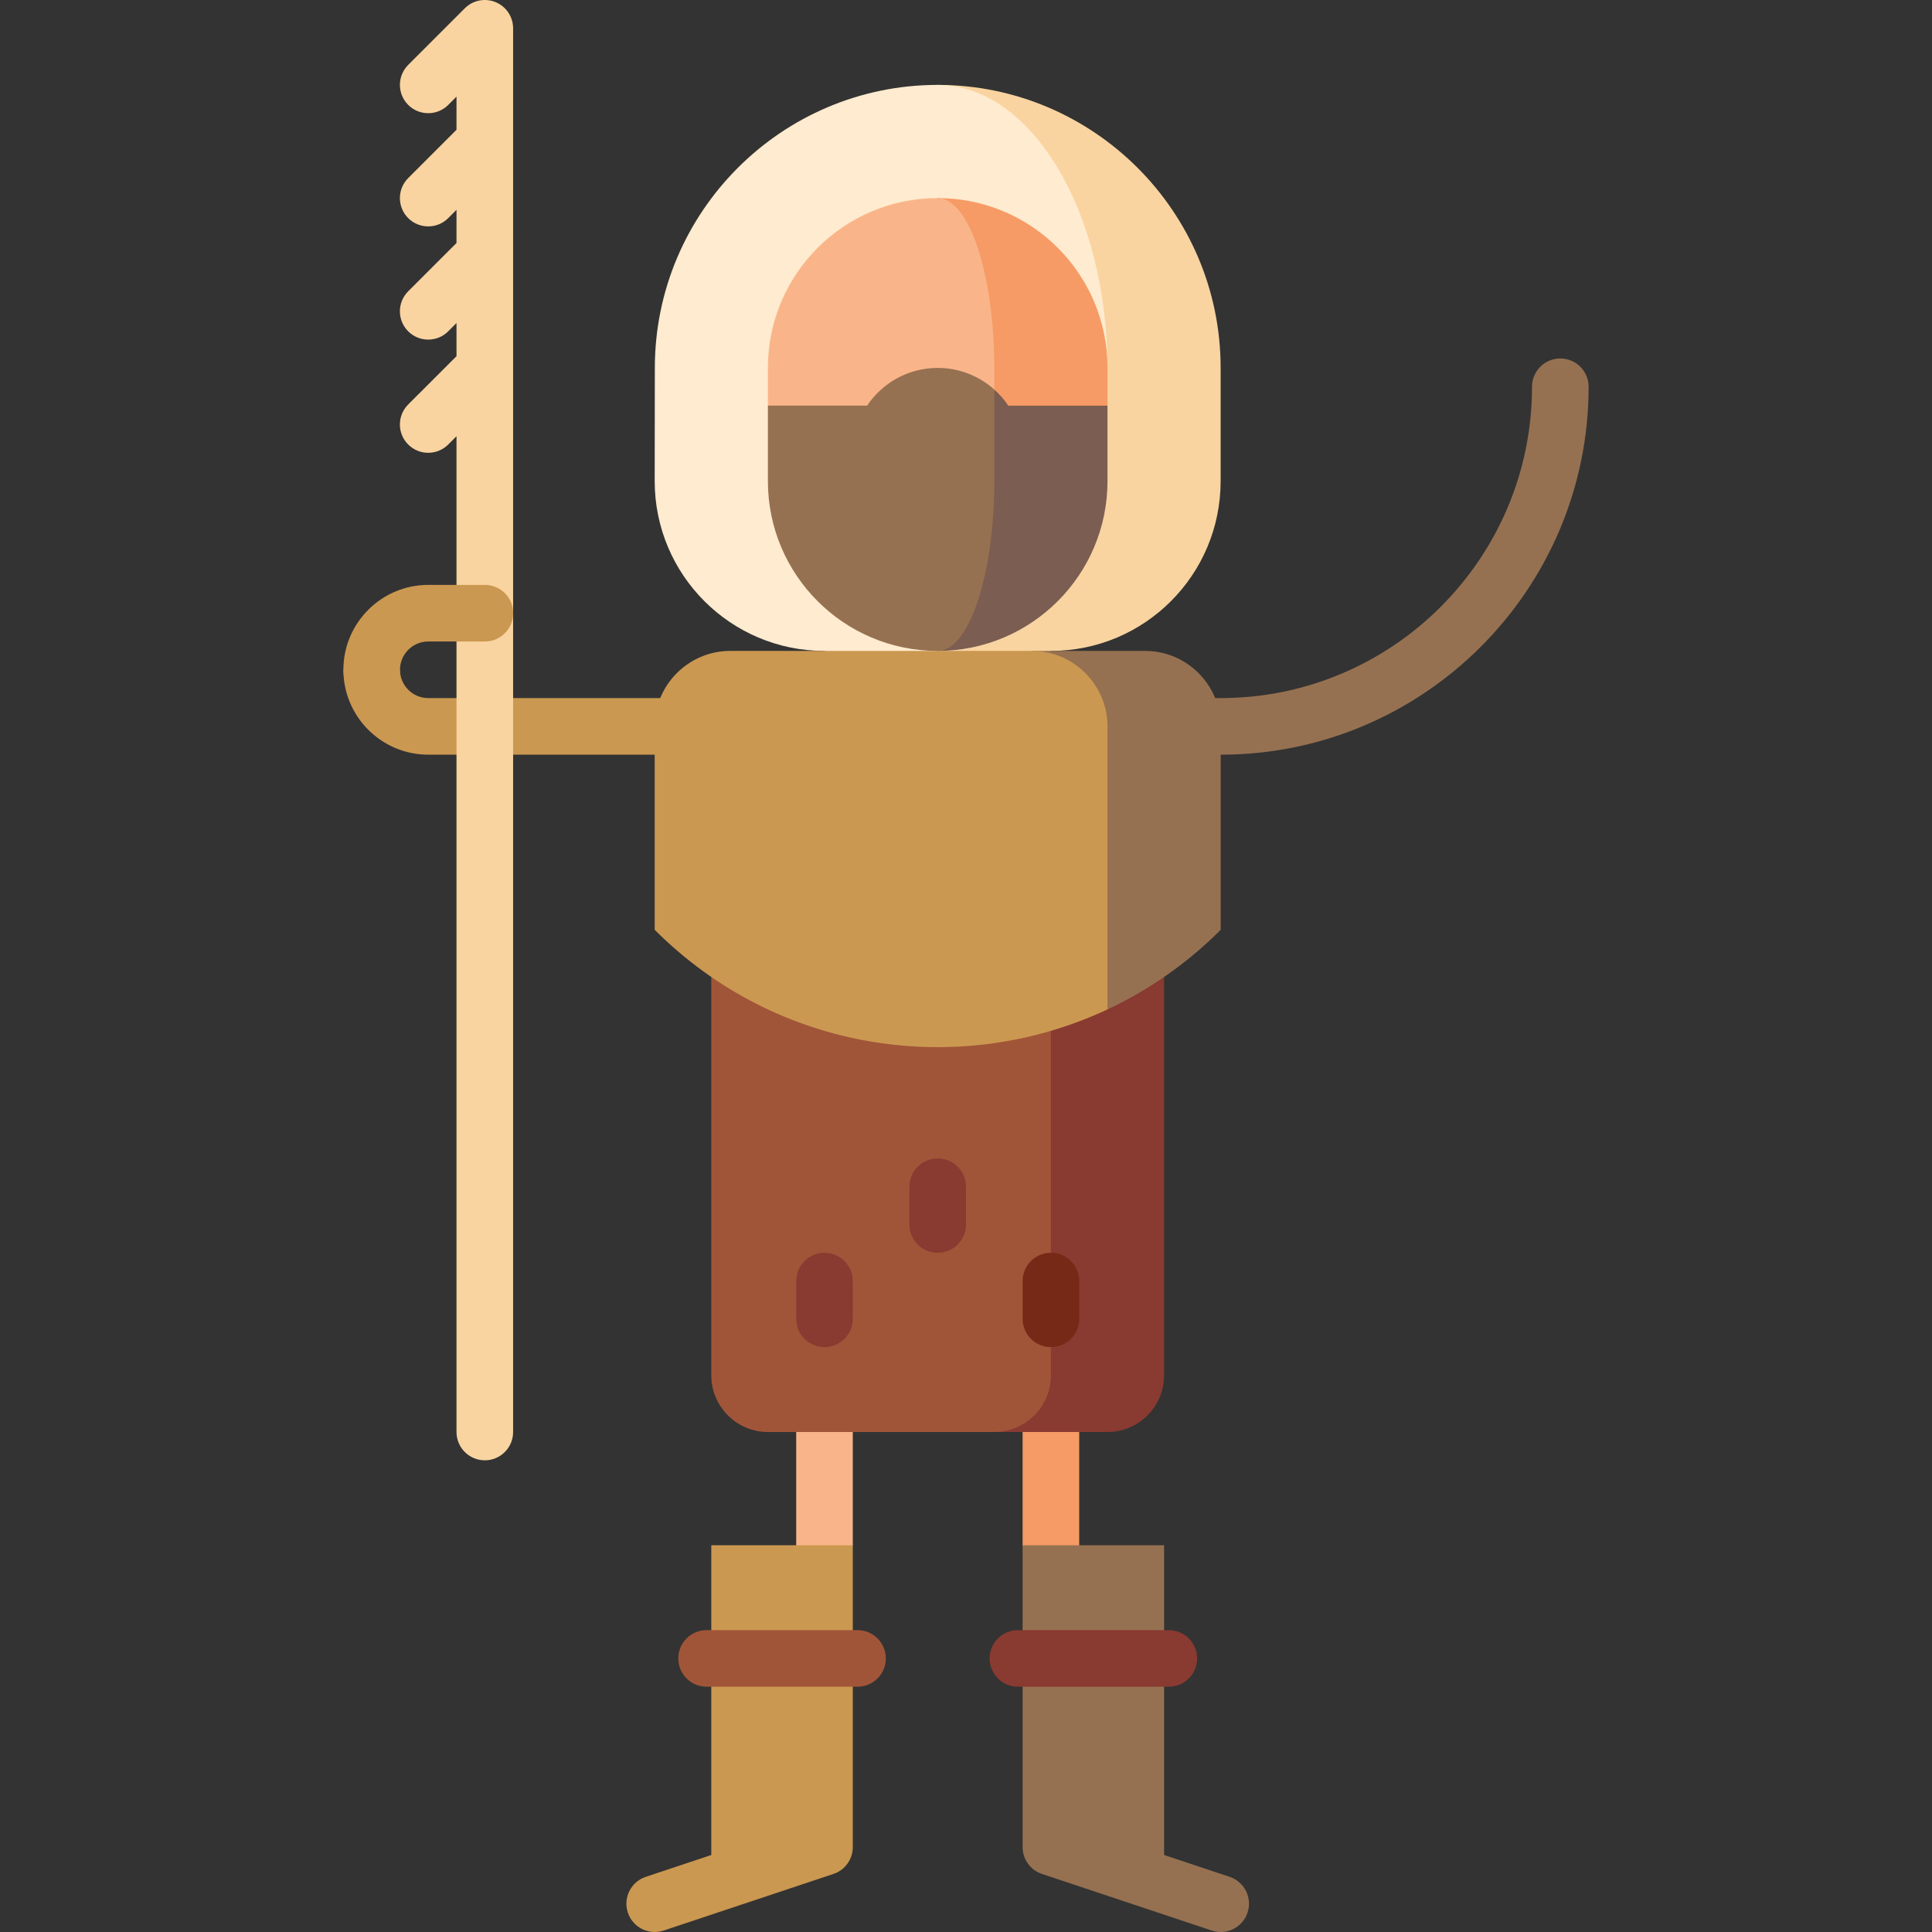 <svg height="512pt" viewBox="-91 0 512 512" width="512pt" xmlns="http://www.w3.org/2000/svg"><rect x="-91" y="0" width="512" height="512" fill="#333333" stroke="none"/><path d="m195 302.164h-15v107.336l15 50zm0 0" fill="#f69b65"/><path d="m234.871 497.383-17.371-5.789v-82.094h-37.5v80c0 3.227 2.066 6.094 5.129 7.113l44.996 15c3.93 1.309 8.18-.812 9.488-4.746 1.309-3.926-.812-8.176-4.742-9.484zm0 0" fill="#967151"/><path d="m120 302.164h15v107.336l-15 50zm0 0" fill="#f9b589"/><path d="m80.133 497.383 17.367-5.789v-82.094h37.5v80c0 3.227-2.066 6.094-5.129 7.113l-44.996 15c-3.93 1.309-8.18-.812-9.488-4.746-1.309-3.926.812-8.176 4.746-9.484zm0 0" fill="#cb9851"/><path d="m136.25 447h-40c-4.141 0-7.5-3.359-7.5-7.5 0-4.145 3.359-7.5 7.5-7.5h40c4.145 0 7.5 3.355 7.5 7.5 0 4.141-3.355 7.5-7.5 7.5zm0 0" fill="#a15538"/><path d="m218.75 447h-40c-4.145 0-7.5-3.359-7.5-7.5 0-4.145 3.355-7.5 7.5-7.5h40c4.145 0 7.5 3.355 7.5 7.5 0 4.141-3.355 7.5-7.5 7.5zm0 0" fill="#893a31"/><path d="m22.5 185c-4.137 0-7.5-3.363-7.5-7.5h-15c0 12.406 10.094 22.5 22.5 22.5h135v-15zm0 0" fill="#cb9851"/><path d="m322.5 95c-4.145 0-7.5 3.359-7.5 7.5 0 45.492-37.012 82.5-82.5 82.5h-75v15h75c53.762 0 97.5-43.738 97.5-97.5 0-4.141-3.355-7.5-7.5-7.5zm0 0" fill="#967151"/><path d="m172.5 228.898v150.602h30c8.25 0 15-6.75 15-15v-135.602zm0 0" fill="#893a31"/><path d="m187.5 364.5v-135.602h-90v135.602c0 8.25 6.75 15 15 15h60c8.25 0 15-6.75 15-15zm0 0" fill="#a15538"/><path d="m157.5 332c-4.145 0-7.5-3.359-7.5-7.5v-10c0-4.141 3.355-7.5 7.5-7.5s7.5 3.359 7.5 7.5v10c0 4.141-3.355 7.5-7.5 7.5zm0 0" fill="#893a31"/><path d="m127.5 357c-4.145 0-7.5-3.359-7.5-7.5v-10c0-4.141 3.355-7.5 7.5-7.5s7.5 3.359 7.5 7.5v10c0 4.141-3.355 7.5-7.5 7.5zm0 0" fill="#893a31"/><path d="m187.5 357c-4.145 0-7.5-3.359-7.5-7.5v-10c0-4.141 3.355-7.5 7.5-7.5s7.5 3.359 7.5 7.5v10c0 4.141-3.355 7.5-7.5 7.5zm0 0" fill="#762916"/><path d="m157.5 22.5v180l30-30c24.852 0 44.98-20.145 44.98-45v-30c0-41.355-33.645-75-74.98-75zm0 0" fill="#f9d4a0"/><path d="m202.48 127.5v-30c0-41.355-20.184-75-44.98-75-41.332 0-74.961 33.645-74.961 75l-.039 30c0 24.855 20.148 45 45 45l30 30v-30c24.852 0 44.98-20.145 44.98-45zm0 0" fill="#ffebcf"/><path d="m212.5 172.5h-30l20 95.004c10.855-5.09 21.027-12.117 30-21.09v-53.914c0-11-9-20-20-20zm0 0" fill="#967151"/><path d="m182.5 172.5h-80c-11 0-20 9-20 20v53.914c32.484 32.484 80.703 39.512 120 21.09v-75.004c0-11-9-20-20-20zm0 0" fill="#cb9851"/><path d="m157.5 52.5v101l45-46v-10c0-24.852-20.148-45-45-45zm0 0" fill="#f69b65"/><path d="m157.5 52.5c-24.852 0-45 20.148-45 45v10l60 46v-56c0-24.852-6.715-45-15-45zm0 0" fill="#f9b589"/><path d="m176.211 107.5c-1.055-1.57-2.305-3-3.711-4.262l-15 69.262c24.852 0 45-20.145 45-45v-20zm0 0" fill="#7c5d51"/><path d="m172.5 127.5v-24.262c-3.98-3.562-9.234-5.738-15-5.738-7.801 0-14.672 3.973-18.707 10h-26.293v20c0 24.855 20.148 45 45 45 8.285 0 15-20.145 15-45zm0 0" fill="#967151"/><path d="m44.98 7.5c0-3.035-1.824-5.77-4.629-6.93-2.805-1.16-6.027-.52-8.172 1.625l-15 15c-2.93 2.93-2.93 7.68 0 10.609 2.93 2.926 7.676 2.926 10.605 0l2.195-2.199v8.789l-12.805 12.801c-2.93 2.93-2.93 7.68 0 10.609 1.465 1.461 3.387 2.195 5.305 2.195s3.84-.73 5.305-2.195l2.195-2.199v8.789l-12.805 12.801c-2.93 2.93-2.93 7.68 0 10.609 1.465 1.461 3.387 2.195 5.305 2.195s3.84-.73 5.305-2.195l2.195-2.199v8.789l-12.805 12.801c-2.93 2.93-2.93 7.68 0 10.609 1.465 1.461 3.387 2.195 5.305 2.195s3.84-.73 5.305-2.195l2.195-2.199v263.895c0 4.141 3.359 7.5 7.5 7.5 4.145 0 7.5-3.359 7.5-7.5zm0 0" fill="#f9d4a0"/><path d="m7.5 185c-4.145 0-7.5-3.359-7.5-7.5 0-12.406 10.094-22.5 22.5-22.5h15c4.141 0 7.5 3.355 7.5 7.5s-3.355 7.5-7.5 7.5h-15c-4.137 0-7.5 3.363-7.5 7.5 0 4.145-3.355 7.5-7.5 7.5zm0 0" fill="#cb9851"/></svg>